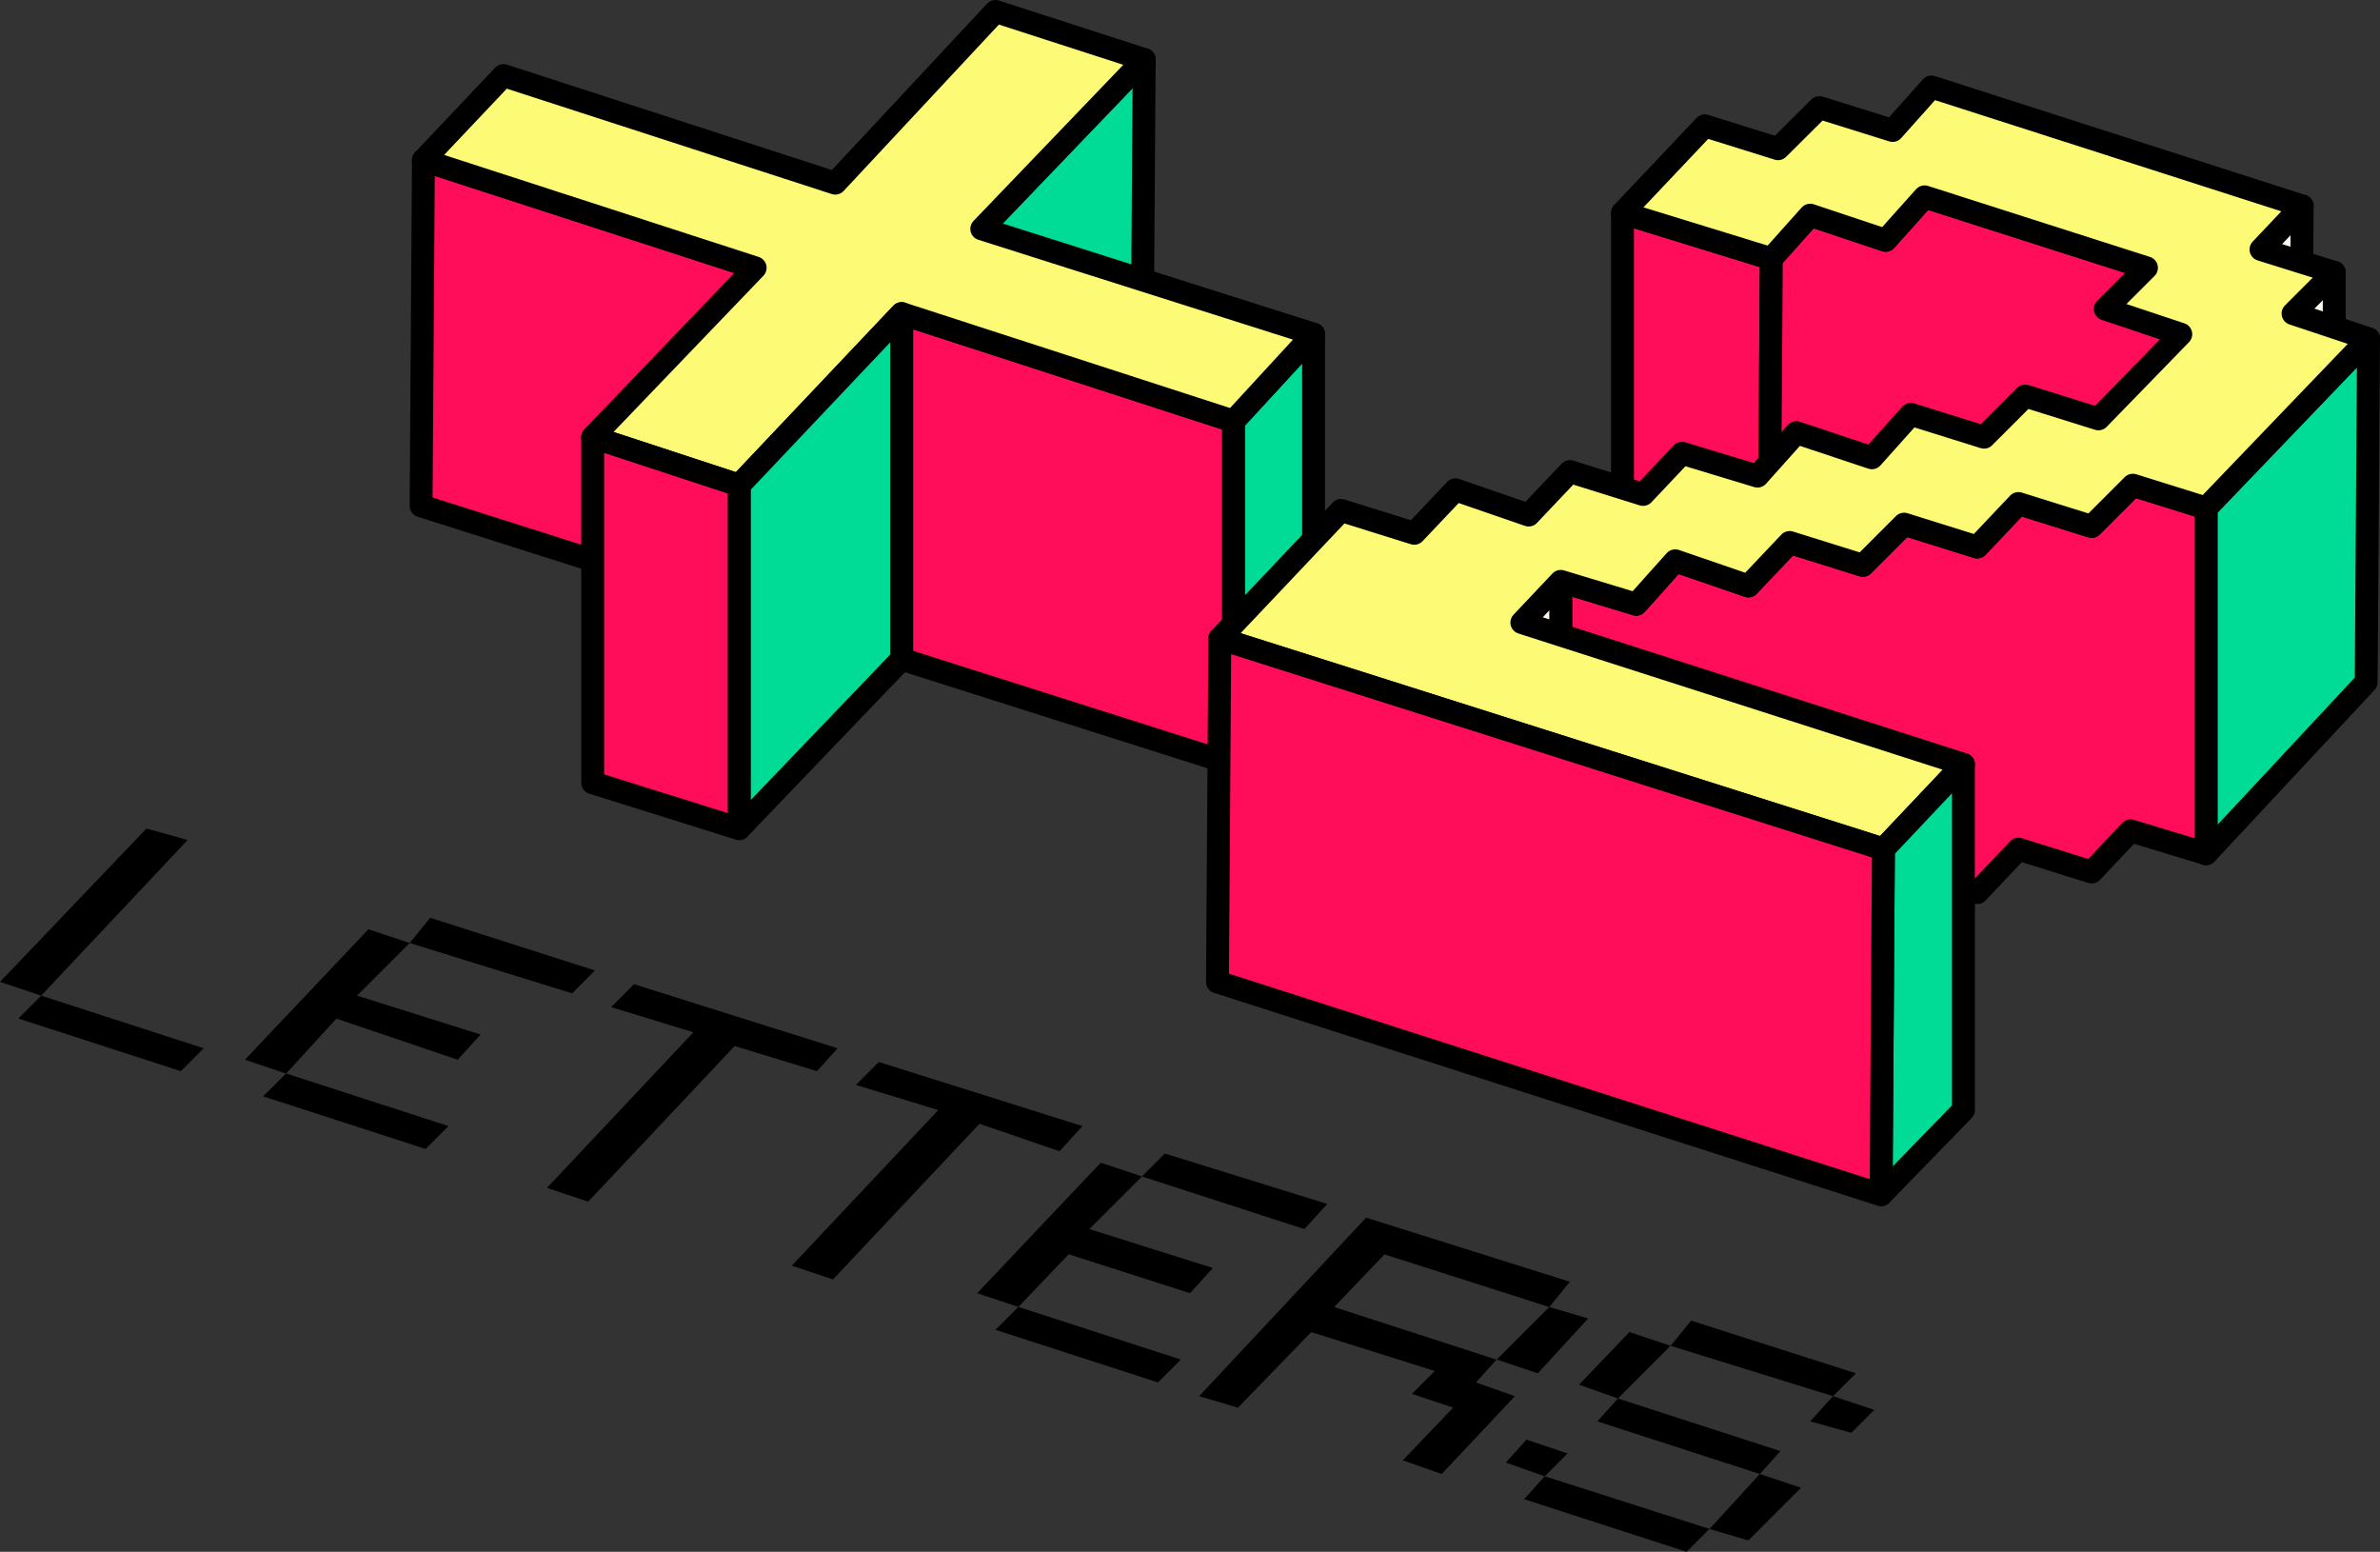 <svg xmlns="http://www.w3.org/2000/svg" xmlns:xlink="http://www.w3.org/1999/xlink" width="101.206" height="65.979" viewBox="0 0 101.206 65.979">
  <rect x="0" y="0" width="101.206" height="65.979" fill="#333333" stroke="none"/>
  <defs>
    <clipPath id="clip-path">
      <rect id="Rectangle_124604" data-name="Rectangle 124604" width="101.206" height="65.959" fill="none"/>
    </clipPath>
  </defs>
  <g id="Artwork_36" data-name="Artwork 36" transform="translate(50.603 32.989)">
    <g id="Group_5427" data-name="Group 5427" transform="translate(-50.603 -32.989)">
      <path id="Path_24076" data-name="Path 24076" d="M49.809,2.6l-.1,14.6L42.9,24.5V9.8Z" transform="translate(-1.153 -0.07)" fill="#00db96"/>
      <path id="Path_24077" data-name="Path 24077" d="M49.809,2.6l-.1,14.6L42.9,24.5V9.8Z" transform="translate(-1.153 -0.07)" fill="none" stroke="#000" stroke-linejoin="round" stroke-width="0.973"/>
      <path id="Path_24078" data-name="Path 24078" d="M100.549,9l-.1,14.6L98.7,25.446l.1-14.6Z" transform="translate(-2.652 -0.242)" fill="#fcf7eb"/>
      <path id="Path_24079" data-name="Path 24079" d="M100.549,9l-.1,14.6L98.7,25.446l.1-14.6Z" transform="translate(-2.652 -0.242)" fill="none" stroke="#000" stroke-linejoin="round" stroke-width="0.973"/>
      <path id="Path_24080" data-name="Path 24080" d="M77.225,11.246l-.1,14.694L70.9,23.9V9.3Z" transform="translate(-1.905 -0.25)" fill="#ff0d5b"/>
      <path id="Path_24081" data-name="Path 24081" d="M77.225,11.246l-.1,14.694L70.9,23.9V9.3Z" transform="translate(-1.905 -0.25)" fill="none" stroke="#000" stroke-linejoin="round" stroke-width="0.973"/>
      <path id="Path_24082" data-name="Path 24082" d="M32.608,11.574l-.1,14.6L18.4,21.694,18.5,7Z" transform="translate(-0.494 -0.188)" fill="#ff0d5b"/>
      <path id="Path_24083" data-name="Path 24083" d="M32.608,11.574l-.1,14.6L18.4,21.694,18.5,7Z" transform="translate(-0.494 -0.188)" fill="none" stroke="#000" stroke-linejoin="round" stroke-width="0.973"/>
      <path id="Path_24084" data-name="Path 24084" d="M101.952,11.9V26.5L100.2,28.346V13.652Z" transform="translate(-2.692 -0.32)" fill="#fcf7eb"/>
      <path id="Path_24085" data-name="Path 24085" d="M101.952,11.9V26.5L100.2,28.346V13.652Z" transform="translate(-2.692 -0.32)" fill="none" stroke="#000" stroke-linejoin="round" stroke-width="0.973"/>
      <path id="Path_24086" data-name="Path 24086" d="M93.357,13.952V11.617L83.917,8.6l-1.654,1.849-3.211-1.07L77.4,11.227l-.1,14.694,1.752-1.849,3.114.973,1.752-1.752,7.688,2.433v2.336l3.114.973.1-14.6Z" transform="translate(-2.077 -0.231)" fill="#ff0d5b"/>
      <path id="Path_24087" data-name="Path 24087" d="M93.357,13.952V11.617L83.917,8.6l-1.654,1.849-3.211-1.07L77.4,11.227l-.1,14.694,1.752-1.849,3.114.973,1.752-1.752,7.688,2.433v2.336l3.114.973.1-14.6Z" transform="translate(-2.077 -0.231)" fill="none" stroke="#000" stroke-linejoin="round" stroke-width="0.973"/>
      <path id="Path_24088" data-name="Path 24088" d="M57.306,14.6V29.294l-3.406,3.6V18.3Z" transform="translate(-1.448 -0.392)" fill="#00db96"/>
      <path id="Path_24089" data-name="Path 24089" d="M57.306,14.6V29.294l-3.406,3.6V18.3Z" transform="translate(-1.448 -0.392)" fill="none" stroke="#000" stroke-linejoin="round" stroke-width="0.973"/>
      <path id="Path_24090" data-name="Path 24090" d="M53.51,18.274v14.6L39.4,28.394V13.7Z" transform="translate(-1.059 -0.368)" fill="#ff0d5b"/>
      <path id="Path_24091" data-name="Path 24091" d="M53.51,18.274v14.6L39.4,28.394V13.7Z" transform="translate(-1.059 -0.368)" fill="none" stroke="#000" stroke-linejoin="round" stroke-width="0.973"/>
      <path id="Path_24092" data-name="Path 24092" d="M36.016,7.8,21.906,3.225,18.5,6.825,32.61,11.4,25.7,18.6l6.228,2.044,6.909-7.3,14.11,4.574,3.406-3.7L42.244,9.745l6.909-7.2L42.828.5Z" transform="translate(-0.497 -0.013)" fill="#fdfb76"/>
      <g id="Group_5424" data-name="Group 5424" clip-path="url(#clip-path)">
        <path id="Path_24093" data-name="Path 24093" d="M49.154,2.544l-6.909,7.2,14.11,4.476-3.406,3.7-14.11-4.574-6.909,7.3L25.7,18.6l6.909-7.2L18.5,6.825l3.406-3.6L36.016,7.8,42.828.5Z" transform="translate(-0.497 -0.013)" fill="none" stroke="#000" stroke-linejoin="round" stroke-width="0.973"/>
      </g>
      <path id="Path_24094" data-name="Path 24094" d="M39.209,13.7V28.394L32.3,35.6V21Z" transform="translate(-0.868 -0.368)" fill="#00db96"/>
      <path id="Path_24095" data-name="Path 24095" d="M39.209,13.7V28.394L32.3,35.6V21Z" transform="translate(-0.868 -0.368)" fill="none" stroke="#000" stroke-linejoin="round" stroke-width="0.973"/>
      <path id="Path_24096" data-name="Path 24096" d="M32.128,21.144v14.6L25.9,33.794V19.1Z" transform="translate(-0.696 -0.513)" fill="#ff0d5b"/>
      <path id="Path_24097" data-name="Path 24097" d="M32.128,21.144v14.6L25.9,33.794V19.1Z" transform="translate(-0.696 -0.513)" fill="none" stroke="#000" stroke-linejoin="round" stroke-width="0.973"/>
      <path id="Path_24098" data-name="Path 24098" d="M96.4,22V36.7l6.812-7.3.1-14.6Z" transform="translate(-2.59 -0.398)" fill="#00db96"/>
      <g id="Group_5425" data-name="Group 5425" clip-path="url(#clip-path)">
        <path id="Path_24099" data-name="Path 24099" d="M103.309,14.8l-.1,14.6L96.4,36.7V22Z" transform="translate(-2.59 -0.398)" fill="none" stroke="#000" stroke-linejoin="round" stroke-width="0.973"/>
      </g>
      <path id="Path_24100" data-name="Path 24100" d="M92.528,21.2l-1.752,1.752-3.114-.973-1.752,1.849L82.8,22.854l-1.752,1.752-3.114-.973L76.18,25.482l-3.114-1.07L71.411,26.26,68.2,25.287v14.6l3.114,1.07,1.752-1.849,3.114.973,1.752-1.752,3.114.973L82.7,37.451l3.211,1.07,1.752-1.849,3.114.973,1.654-1.752,3.211.973V22.173Z" transform="translate(-1.832 -0.57)" fill="#ff0d5b"/>
      <path id="Path_24101" data-name="Path 24101" d="M92.528,21.2l-1.752,1.752-3.114-.973-1.752,1.849L82.8,22.854l-1.752,1.752-3.114-.973L76.18,25.482l-3.114-1.07L71.411,26.26,68.2,25.287v14.6l3.114,1.07,1.752-1.849,3.114.973,1.752-1.752,3.114.973L82.7,37.451l3.211,1.07,1.752-1.849,3.114.973,1.654-1.752,3.211.973V22.173Z" transform="translate(-1.832 -0.57)" fill="none" stroke="#000" stroke-linejoin="round" stroke-width="0.973"/>
      <path id="Path_24102" data-name="Path 24102" d="M68.152,25.4V40L66.4,41.846l.1-14.694Z" transform="translate(-1.784 -0.682)" fill="#fcf7eb"/>
      <path id="Path_24103" data-name="Path 24103" d="M68.152,25.4V40L66.4,41.846l.1-14.694Z" transform="translate(-1.784 -0.682)" fill="none" stroke="#000" stroke-linejoin="round" stroke-width="0.973"/>
      <path id="Path_24104" data-name="Path 24104" d="M81.91,5.649,78.8,4.676,77.044,6.427,73.93,5.454l-3.5,3.7L76.753,11.1,78.407,9.25l3.211,1.07,1.654-1.849,9.439,3.017L90.96,13.239l3.211,1.07-3.5,3.6-3.114-.973L85.8,18.689l-3.114-.973-1.654,1.849-3.211-1.07-1.654,1.849-3.211-.973L71.3,21.122l-3.114-.973L66.437,22l-3.114-1.07-1.752,1.849L58.458,21.8,53.3,27.253l28.221,8.953,3.406-3.6L66.145,26.571,67.8,24.82l3.211.973,1.654-1.849,3.114,1.07,1.752-1.849,3.114.973L82.4,22.387l3.114.973,1.752-1.849,3.114.973,1.752-1.752,3.114.973,6.909-7.2-3.211-1.07,1.752-1.752-3.114-.973L99.329,8.86,83.564,3.8Z" transform="translate(-1.432 -0.102)" fill="#fdfb76"/>
      <g id="Group_5426" data-name="Group 5426" clip-path="url(#clip-path)">
        <path id="Path_24105" data-name="Path 24105" d="M99.329,8.86l-1.752,1.849,3.114.973L98.94,13.434l3.211,1.07-6.909,7.2-3.114-.973-1.752,1.752-3.114-.973L85.511,23.36,82.4,22.387l-1.752,1.752-3.114-.973-1.752,1.849-3.114-1.07-1.654,1.849L67.8,24.82l-1.654,1.752L84.927,32.6l-3.406,3.6L53.3,27.253l5.158-5.45,3.114.973,1.752-1.849L66.437,22l1.752-1.849,3.114.973,1.654-1.752,3.211.973,1.654-1.849,3.211,1.07,1.654-1.849,3.114.973,1.752-1.752,3.114.973,3.5-3.6-3.211-1.07,1.752-1.752L83.273,8.471,81.618,10.32,78.407,9.25,76.753,11.1,70.427,9.152l3.5-3.7,3.114.973L78.8,4.676l3.114.973L83.564,3.8Z" transform="translate(-1.432 -0.102)" fill="none" stroke="#000" stroke-linejoin="round" stroke-width="0.973"/>
      </g>
      <path id="Path_24106" data-name="Path 24106" d="M85.7,33.4V48.094l-3.5,3.6L82.3,37Z" transform="translate(-2.208 -0.897)" fill="#00db96"/>
      <path id="Path_24107" data-name="Path 24107" d="M85.7,33.4V48.094l-3.5,3.6L82.3,37Z" transform="translate(-2.208 -0.897)" fill="none" stroke="#000" stroke-linejoin="round" stroke-width="0.973"/>
      <path id="Path_24108" data-name="Path 24108" d="M81.518,36.853l-.1,14.694L53.2,42.5l.1-14.6Z" transform="translate(-1.429 -0.75)" fill="#ff0d5b"/>
      <path id="Path_24109" data-name="Path 24109" d="M81.518,36.853l-.1,14.694L53.2,42.5l.1-14.6Z" transform="translate(-1.429 -0.75)" fill="none" stroke="#000" stroke-linejoin="round" stroke-width="0.973"/>
      <path id="Path_24110" data-name="Path 24110" d="M25.782,42.338l-.973.973L17.9,41.17l.876-1.07Z" transform="translate(-0.481 -1.077)"/>
      <path id="Path_24111" data-name="Path 24111" d="M0,42.72l1.752.584L7.98,36.687,6.228,36.2Z" transform="translate(0 -0.973)"/>
      <path id="Path_24112" data-name="Path 24112" d="M.8,44.473l6.909,2.238.973-.973L1.773,43.5Z" transform="translate(-0.021 -1.169)"/>
      <path id="Path_24113" data-name="Path 24113" d="M19.75,46.147,14.593,44.4l-2.141,2.336L10.7,46.147,15.955,40.6l1.752.584-2.238,2.238,5.255,1.654Z" transform="translate(-0.287 -1.091)"/>
      <path id="Path_24114" data-name="Path 24114" d="M36.259,45.725l-.876.973-3.5-1.07-6.228,6.617L23.9,51.661l6.228-6.617-3.5-1.07L27.6,43Z" transform="translate(-0.642 -1.155)"/>
      <path id="Path_24115" data-name="Path 24115" d="M19.382,49.138l-.973.973L11.5,47.873l.973-.973Z" transform="translate(-0.309 -1.26)"/>
      <path id="Path_24116" data-name="Path 24116" d="M51.382,59.338l-.973.973L43.5,58.073l.973-.973Z" transform="translate(-1.169 -1.534)"/>
      <path id="Path_24117" data-name="Path 24117" d="M80.852,62.557,79.1,62.07,80.073,61l1.752.584Z" transform="translate(-2.125 -1.639)"/>
      <path id="Path_24118" data-name="Path 24118" d="M80.882,59.938l-.973.973L73,58.77l.876-1.07Z" transform="translate(-1.961 -1.55)"/>
      <path id="Path_24119" data-name="Path 24119" d="M71.141,58.2l1.752.584-2.238,2.238L69,60.438Z" transform="translate(-1.854 -1.564)"/>
      <path id="Path_24120" data-name="Path 24120" d="M70.676,61.1l6.909,2.238-.876.973L69.8,62.073Z" transform="translate(-1.875 -1.641)"/>
      <path id="Path_24121" data-name="Path 24121" d="M68.165,55.925,67.289,57l-7.007-2.238L58.141,57l6.909,2.238L67.289,57l1.654.487L66.8,59.817l-1.752-.584-.876.973,1.654.584L62.715,64.1l-1.654-.584L63.2,61.277l-1.752-.584.973-.973-5.255-1.654-3.114,3.211L52.4,60.79l7.1-7.59Z" transform="translate(-1.408 -1.429)"/>
      <path id="Path_24122" data-name="Path 24122" d="M74.7,66.736l1.654.487,2.238-2.238L76.841,64.4Z" transform="translate(-2.007 -1.73)"/>
      <path id="Path_24123" data-name="Path 24123" d="M66.6,65.473l6.909,2.238.973-.973L67.476,64.5Z" transform="translate(-1.789 -1.733)"/>
      <path id="Path_24124" data-name="Path 24124" d="M57.782,52.541l-.973,1.07L49.9,51.373l.973-.973Z" transform="translate(-1.341 -1.354)"/>
      <path id="Path_24125" data-name="Path 24125" d="M51.75,56.347l-5.158-1.654-2.141,2.238L42.7,56.347,47.955,50.8l1.752.584-2.238,2.238,5.255,1.654Z" transform="translate(-1.147 -1.365)"/>
      <path id="Path_24126" data-name="Path 24126" d="M46.959,49.125l-.973,1.07L42.58,49.027l-6.228,6.617L34.6,55.061l6.228-6.617-3.5-1.07L38.3,46.4Z" transform="translate(-0.93 -1.247)"/>
      <path id="Path_24127" data-name="Path 24127" d="M66.676,62.9l1.752.584-.973.973L65.8,63.873Z" transform="translate(-1.768 -1.69)"/>
    </g>
  </g>
</svg>
